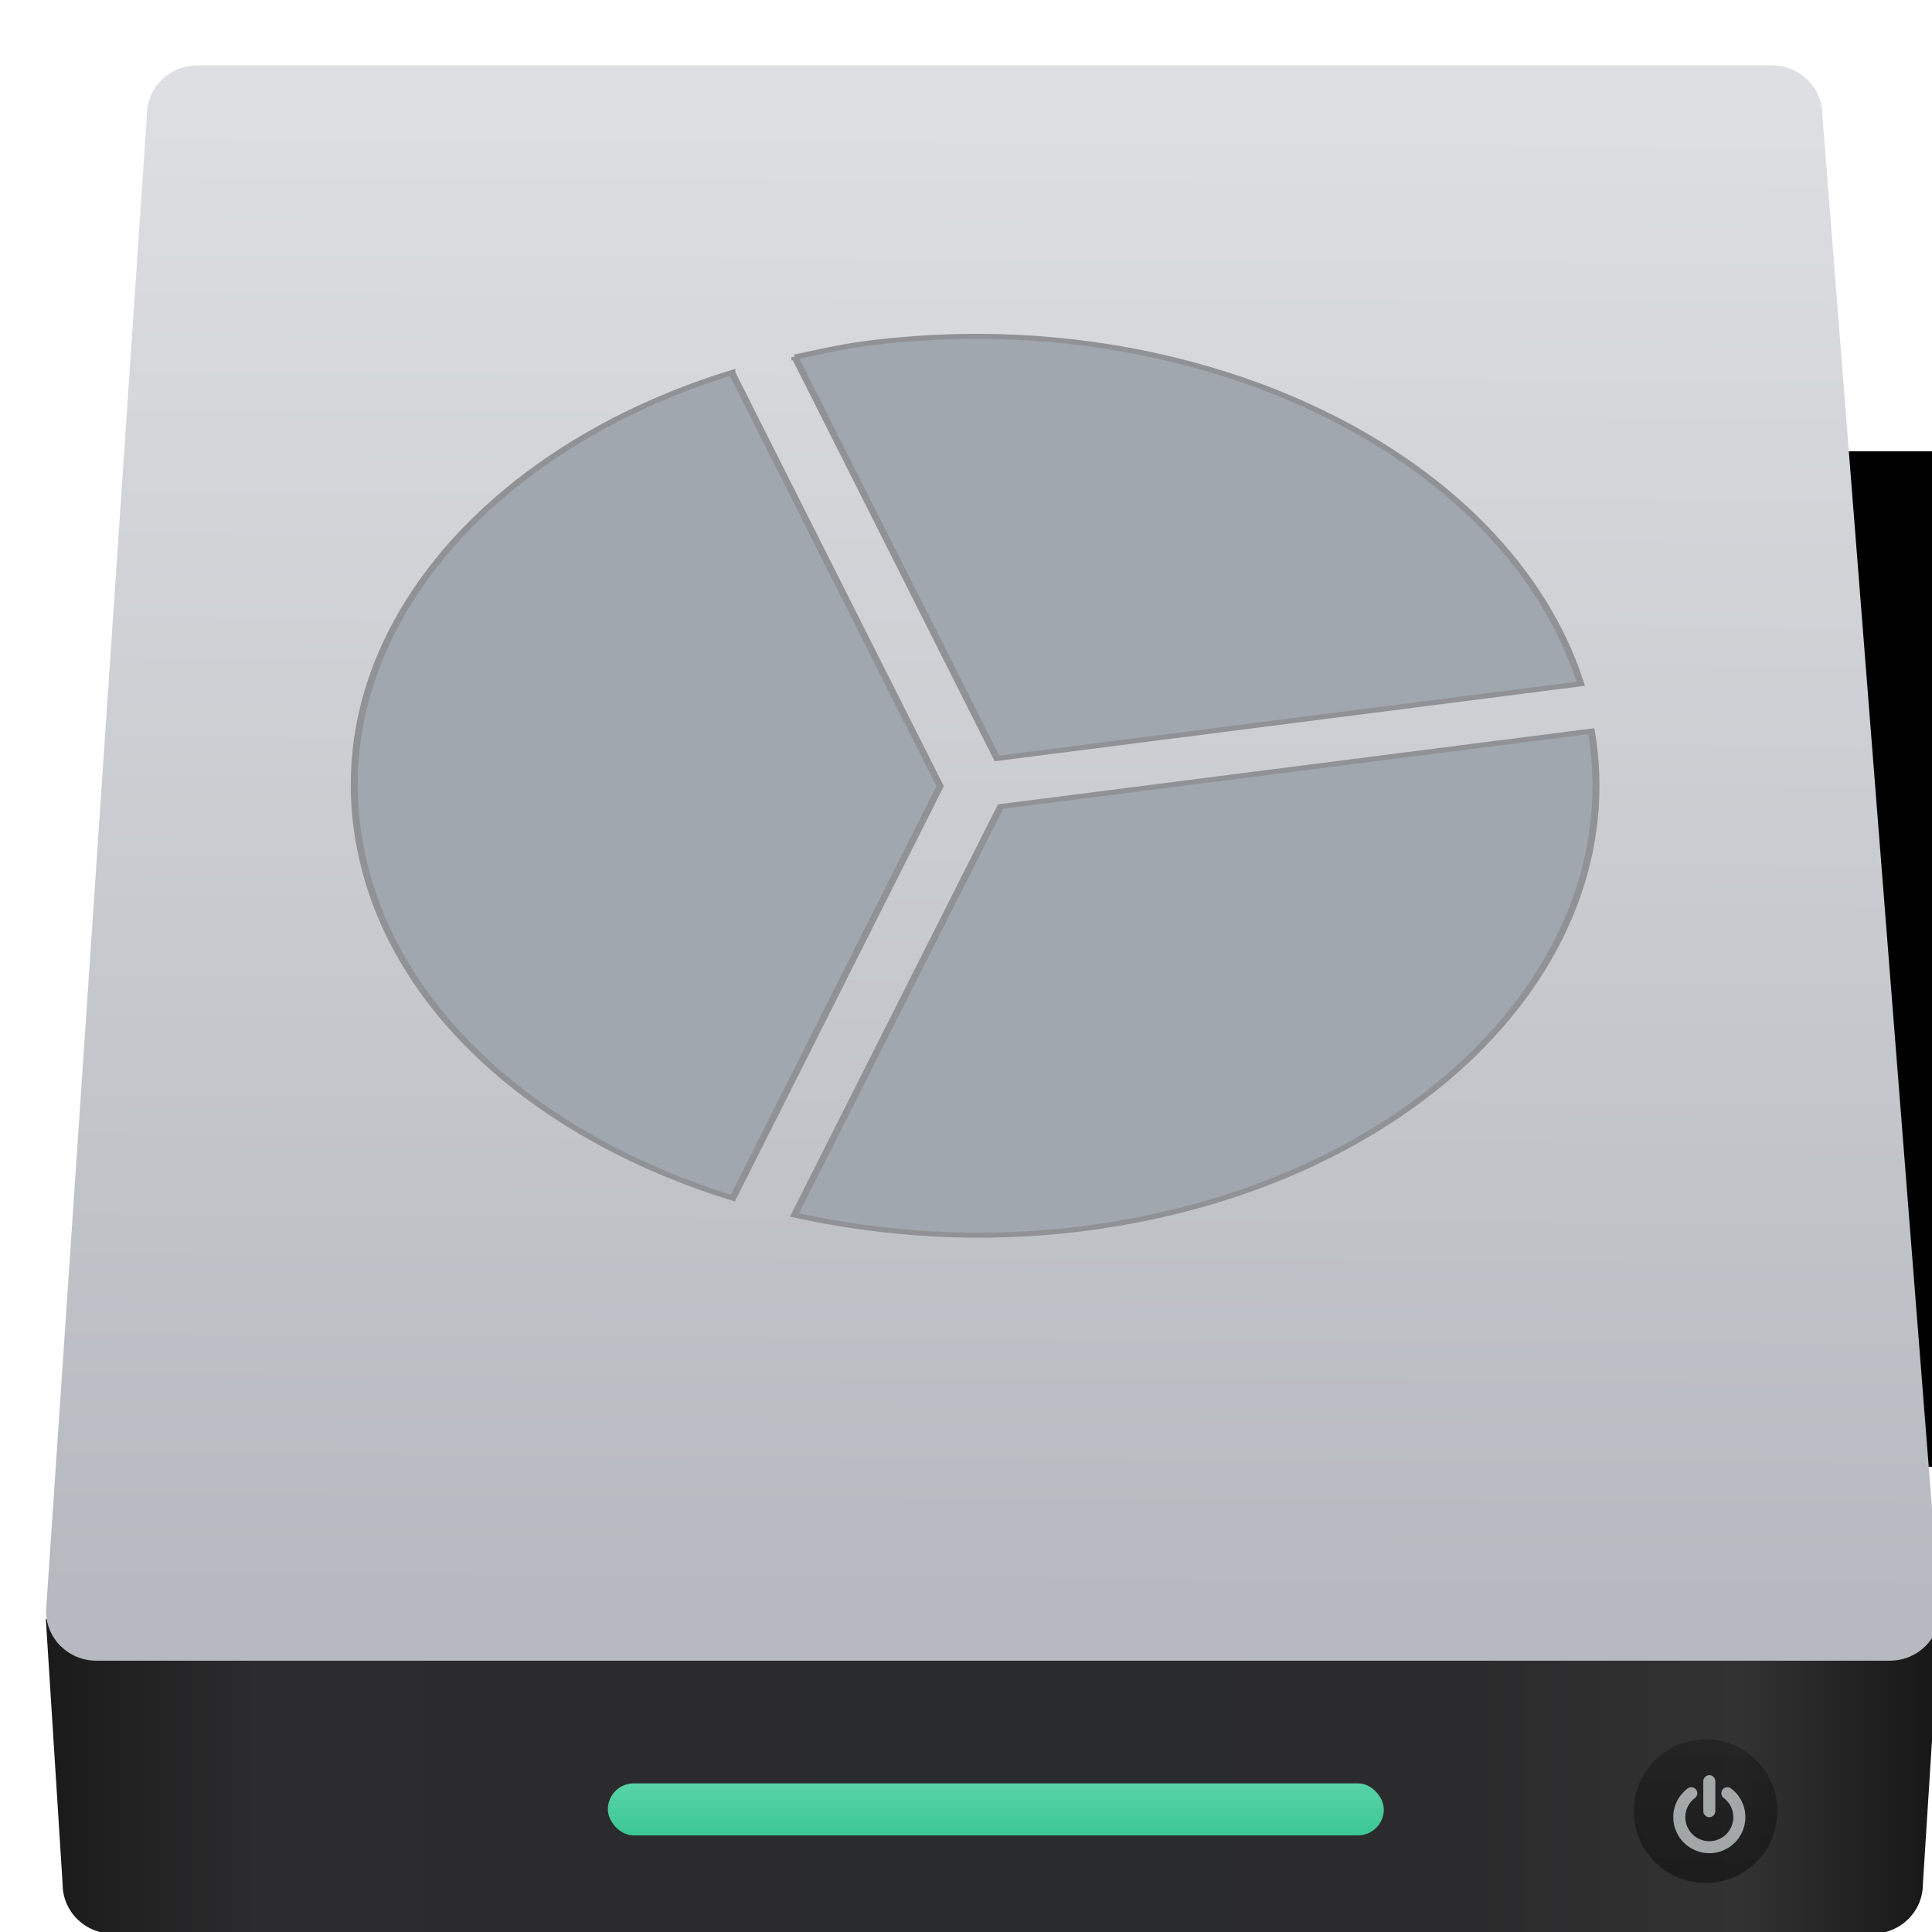 <?xml version="1.0" encoding="UTF-8" standalone="no"?>
<!-- Created with Inkscape (http://www.inkscape.org/) -->

<svg
   xmlns:sketch="http://www.bohemiancoding.com/sketch/ns"
   xmlns:osb="http://www.openswatchbook.org/uri/2009/osb"
   xmlns:dc="http://purl.org/dc/elements/1.1/"
   xmlns:cc="http://creativecommons.org/ns#"
   xmlns:rdf="http://www.w3.org/1999/02/22-rdf-syntax-ns#"
   xmlns:svg="http://www.w3.org/2000/svg"
   xmlns="http://www.w3.org/2000/svg"
   xmlns:xlink="http://www.w3.org/1999/xlink"
   xmlns:sodipodi="http://sodipodi.sourceforge.net/DTD/sodipodi-0.dtd"
   xmlns:inkscape="http://www.inkscape.org/namespaces/inkscape"
   width="48"
   height="48"
   id="svg5453"
   version="1.1"
   inkscape:version="0.91 r13725"
   sodipodi:docname="gparted.svg">
  <defs
     id="defs5455">
    <linearGradient
       id="linearGradient3923">
      <stop
         id="stop3925"
         offset="0"
         style="stop-color:#c8c8c8;stop-opacity:1;" />
      <stop
         id="stop3927"
         offset="1"
         style="stop-color:#969696;stop-opacity:1;" />
    </linearGradient>
    <linearGradient
       id="linearGradient8467-7">
      <stop
         offset="0"
         style="stop-color:#3ec896;stop-opacity:1"
         id="stop8469-4" />
      <stop
         offset="1"
         style="stop-color:#66d9af;stop-opacity:1"
         id="stop8471-7" />
    </linearGradient>
    <linearGradient
       id="linearGradient4992"
       inkscape:collect="always">
      <stop
         id="stop4994"
         offset="0"
         style="stop-color:#b6b9bf;stop-opacity:1" />
      <stop
         id="stop4996"
         offset="1"
         style="stop-color:#dddfe2;stop-opacity:1" />
    </linearGradient>
    <linearGradient
       id="linearGradient4957"
       inkscape:collect="always">
      <stop
         id="stop4959"
         offset="0"
         style="stop-color:#040404;stop-opacity:1" />
      <stop
         id="stop4961"
         offset="1"
         style="stop-color:#121212;stop-opacity:0.908" />
    </linearGradient>
    <linearGradient
       gradientTransform="matrix(0.248,0,0,0.244,433.384,517.171)"
       y2="107.361"
       x2="122.719"
       y1="107.361"
       x1="10.094"
       gradientUnits="userSpaceOnUse"
       id="linearGradient4197-9"
       xlink:href="#linearGradient3687-7"
       inkscape:collect="always" />
    <linearGradient
       id="linearGradient3687-7">
      <stop
         style="stop-color:#1a1a1a;stop-opacity:1"
         offset="0"
         id="stop3689-9" />
      <stop
         id="stop3691-0"
         offset="0.111"
         style="stop-color:#2c2c2e;stop-opacity:1" />
      <stop
         id="stop3693-6"
         offset="0.29"
         style="stop-color:#2b2b2d;stop-opacity:1" />
      <stop
         id="stop3695-9"
         offset="0.512"
         style="stop-color:#2a2b2d;stop-opacity:1" />
      <stop
         id="stop3699-5"
         offset="0.752"
         style="stop-color:#2b2b2d;stop-opacity:1" />
      <stop
         style="stop-color:#323232;stop-opacity:1"
         offset="0.897"
         id="stop3701-3" />
      <stop
         style="stop-color:#171717;stop-opacity:1"
         offset="1"
         id="stop3703-6" />
    </linearGradient>
    <linearGradient
       y2="188.156"
       x2="319.022"
       y1="188.156"
       x1="57.289"
       gradientUnits="userSpaceOnUse"
       id="linearGradient4740"
       xlink:href="#linearGradient3923"
       inkscape:collect="always" />
    <linearGradient
       y2="188.156"
       x2="319.022"
       y1="188.156"
       x1="57.289"
       gradientUnits="userSpaceOnUse"
       id="linearGradient4742"
       xlink:href="#linearGradient3923"
       inkscape:collect="always" />
    <linearGradient
       y2="188.156"
       x2="319.022"
       y1="188.156"
       x1="57.289"
       gradientUnits="userSpaceOnUse"
       id="linearGradient4744"
       xlink:href="#linearGradient3923"
       inkscape:collect="always" />
    <linearGradient
       y2="188.156"
       x2="319.022"
       y1="188.156"
       x1="57.289"
       gradientUnits="userSpaceOnUse"
       id="linearGradient4746"
       xlink:href="#linearGradient3923"
       inkscape:collect="always" />
    <linearGradient
       y2="188.156"
       x2="319.022"
       y1="188.156"
       x1="57.289"
       gradientUnits="userSpaceOnUse"
       id="linearGradient4748"
       xlink:href="#linearGradient3923"
       inkscape:collect="always" />
    <linearGradient
       y2="188.156"
       x2="319.022"
       y1="188.156"
       x1="57.289"
       gradientUnits="userSpaceOnUse"
       id="linearGradient4750"
       xlink:href="#linearGradient3923"
       inkscape:collect="always" />
    <linearGradient
       y2="188.156"
       x2="319.022"
       y1="188.156"
       x1="57.289"
       gradientUnits="userSpaceOnUse"
       id="linearGradient4752"
       xlink:href="#linearGradient3923"
       inkscape:collect="always" />
    <linearGradient
       y2="188.156"
       x2="319.022"
       y1="188.156"
       x1="57.289"
       gradientUnits="userSpaceOnUse"
       id="linearGradient4754"
       xlink:href="#linearGradient3923"
       inkscape:collect="always" />
    <linearGradient
       y2="188.156"
       x2="319.022"
       y1="188.156"
       x1="57.289"
       gradientUnits="userSpaceOnUse"
       id="linearGradient4756"
       xlink:href="#linearGradient3923"
       inkscape:collect="always" />
    <linearGradient
       y2="188.156"
       x2="319.022"
       y1="188.156"
       x1="57.289"
       gradientUnits="userSpaceOnUse"
       id="linearGradient4758"
       xlink:href="#linearGradient3923"
       inkscape:collect="always" />
    <linearGradient
       y2="188.156"
       x2="319.022"
       y1="188.156"
       x1="57.289"
       gradientUnits="userSpaceOnUse"
       id="linearGradient4760"
       xlink:href="#linearGradient3923"
       inkscape:collect="always" />
    <linearGradient
       y2="188.156"
       x2="319.022"
       y1="188.156"
       x1="57.289"
       gradientUnits="userSpaceOnUse"
       id="linearGradient4762"
       xlink:href="#linearGradient3923"
       inkscape:collect="always" />
    <linearGradient
       y2="188.156"
       x2="319.022"
       y1="188.156"
       x1="57.289"
       gradientUnits="userSpaceOnUse"
       id="linearGradient4764"
       xlink:href="#linearGradient3923"
       inkscape:collect="always" />
    <linearGradient
       y2="188.156"
       x2="319.022"
       y1="188.156"
       x1="57.289"
       gradientUnits="userSpaceOnUse"
       id="linearGradient4766"
       xlink:href="#linearGradient3923"
       inkscape:collect="always" />
    <linearGradient
       y2="188.156"
       x2="319.022"
       y1="188.156"
       x1="57.289"
       gradientUnits="userSpaceOnUse"
       id="linearGradient4768"
       xlink:href="#linearGradient3923"
       inkscape:collect="always" />
    <linearGradient
       id="linearGradient4207"
       osb:paint="gradient">
      <stop
         style="stop-color:#3498db;stop-opacity:1;"
         offset="0"
         id="stop3371" />
      <stop
         style="stop-color:#3498db;stop-opacity:0;"
         offset="1"
         id="stop3373" />
    </linearGradient>
    <linearGradient
       gradientTransform="matrix(0.505,0,0,1,229.148,2.167)"
       gradientUnits="userSpaceOnUse"
       y2="543.088"
       x2="451.021"
       y1="544.15"
       x1="451.021"
       id="linearGradient4735"
       xlink:href="#linearGradient8467-7"
       inkscape:collect="always" />
    <linearGradient
       gradientTransform="translate(0,0.106)"
       gradientUnits="userSpaceOnUse"
       y2="544.724"
       x2="467.175"
       y1="546.847"
       x1="467.175"
       id="linearGradient4963"
       xlink:href="#linearGradient4957"
       inkscape:collect="always" />
    <linearGradient
       gradientUnits="userSpaceOnUse"
       y2="518.407"
       x2="449.549"
       y1="540.746"
       x1="449.428"
       id="linearGradient4998"
       xlink:href="#linearGradient4992"
       inkscape:collect="always" />
    <linearGradient
       inkscape:collect="always"
       xlink:href="#linearGradient3923"
       id="linearGradient5192"
       gradientUnits="userSpaceOnUse"
       x1="57.289"
       y1="188.156"
       x2="319.022"
       y2="188.156" />
  </defs>
  <sodipodi:namedview
     id="base"
     pagecolor="#5a5a5a"
     bordercolor="#666666"
     borderopacity="1.0"
     inkscape:pageopacity="0"
     inkscape:pageshadow="2"
     inkscape:zoom="7.178123"
     inkscape:cx="-10.408727"
     inkscape:cy="25.076868"
     inkscape:document-units="px"
     inkscape:current-layer="layer1"
     showgrid="false"
     fit-margin-top="0"
     fit-margin-left="0"
     fit-margin-right="0"
     fit-margin-bottom="0"
     inkscape:window-width="1366"
     inkscape:window-height="642"
     inkscape:window-x="0"
     inkscape:window-y="33"
     inkscape:window-maximized="1"
     inkscape:showpageshadow="false"
     borderlayer="true"
     showguides="false"
     showborder="false">
    <inkscape:grid
       type="xygrid"
       id="grid4063" />
    <sodipodi:guide
       position="1.1650391e-05,48"
       orientation="4,0"
       id="guide4146" />
    <sodipodi:guide
       position="1.1650391e-05,44"
       orientation="0,48"
       id="guide4148" />
    <sodipodi:guide
       position="48,44"
       orientation="-4,0"
       id="guide4150" />
    <sodipodi:guide
       position="-305,145"
       orientation="0,-48"
       id="guide4152" />
    <sodipodi:guide
       position="1.1650391e-05,4"
       orientation="4,0"
       id="guide4154" />
    <sodipodi:guide
       position="1.1650391e-05,2.6367188e-05"
       orientation="0,48"
       id="guide4156" />
    <sodipodi:guide
       position="48,2.6367188e-05"
       orientation="-4,0"
       id="guide4158" />
    <sodipodi:guide
       position="48,4"
       orientation="0,-48"
       id="guide4160" />
    <sodipodi:guide
       position="48,48"
       orientation="0,-4"
       id="guide4162" />
    <sodipodi:guide
       position="44,48"
       orientation="48,0"
       id="guide4164" />
    <sodipodi:guide
       position="44,2.6367188e-05"
       orientation="0,4"
       id="guide4166" />
    <sodipodi:guide
       position="48,2.6367188e-05"
       orientation="-48,0"
       id="guide4168" />
    <sodipodi:guide
       position="4,48"
       orientation="0,-4"
       id="guide4170" />
    <sodipodi:guide
       position="4.2167969e-05,48"
       orientation="48,0"
       id="guide4172" />
    <sodipodi:guide
       position="4.2167969e-05,2.6367188e-05"
       orientation="0,4"
       id="guide4174" />
    <sodipodi:guide
       position="4,2.6367188e-05"
       orientation="-48,0"
       id="guide4176" />
    <sodipodi:guide
       position="20,44"
       orientation="40,0"
       id="guide4153" />
    <sodipodi:guide
       position="20,4"
       orientation="0,8"
       id="guide4155" />
    <sodipodi:guide
       position="28,4"
       orientation="-40,0"
       id="guide4157" />
    <sodipodi:guide
       position="28,44"
       orientation="0,-8"
       id="guide4159" />
  </sodipodi:namedview>
  <g
     inkscape:label="Capa 1"
     inkscape:groupmode="layer"
     id="layer1"
     transform="translate(-384.571,-499.798)">
    <g
       id="g5207"
       transform="matrix(1.209,0,0,1.209,-85.319,-109.272)">
      <g
         transform="translate(45,-0.8)"
         id="g5194">
        <g
           transform="matrix(0.738,0,0,0.738,62.396,138.475)"
           id="layer1-0"
           inkscape:label="Capa 1">
          <g
             inkscape:label="Capa 1"
             id="layer1-37"
             transform="matrix(1.885,0,0,1.885,-346.024,-478.715)">
            <flowRoot
               xml:space="preserve"
               id="flowRoot4170-9"
               style="font-style:normal;font-variant:normal;font-weight:normal;font-stretch:normal;font-size:10px;line-height:125%;font-family:sans-serif;-inkscape-font-specification:'sans-serif, Normal';text-align:start;letter-spacing:0px;word-spacing:0px;writing-mode:lr-tb;text-anchor:start;fill:#000000;fill-opacity:1;stroke:none"
               transform="translate(389.571,520.798)"><flowRegion
                 id="flowRegion4172-4"><rect
                   id="rect4174-8"
                   width="27"
                   height="15"
                   x="22"
                   y="3" /></flowRegion><flowPara
                 id="flowPara4176-9">Plasm</flowPara></flowRoot>            <g
               id="layer1-3"
               inkscape:label="Capa 1"
               transform="translate(-56.143,-2.138)">
              <g
                 transform="translate(6.68,2.113)"
                 id="g5522-9">
                <path
                   inkscape:connector-curvature="0"
                   style="fill:url(#linearGradient4197-9);fill-opacity:1;stroke:none"
                   d="m 435.891,541.073 0.248,3.915 c 0,0.406 0.332,0.733 0.745,0.733 l 25.99,0 c 0.413,0 0.745,-0.327 0.745,-0.733 l 0.248,-3.915 -27.978,0 z"
                   id="rect3001-4"
                   sodipodi:nodetypes="ccccccc" />
                <path
                   inkscape:connector-curvature="0"
                   style="fill:url(#linearGradient4998);fill-opacity:1;stroke:none"
                   d="m 438.129,518.122 23.26,0 c 0.413,0 0.745,0.327 0.745,0.733 l 1.739,22.1 c 0,0.406 -0.332,0.733 -0.745,0.733 l -26.489,0 c -0.413,0 -0.745,-0.327 -0.745,-0.733 l 1.49,-22.1 c 0,-0.406 0.332,-0.733 0.745,-0.733 z"
                   id="path3778"
                   sodipodi:nodetypes="ccccccccc" />
                <g
                   transform="matrix(0.648,0,0,0.648,459.042,-145.913)"
                   id="g4263" />
                <g
                   id="g5408-7"
                   transform="matrix(0.016,-1.1115667e-4,8.7994552e-5,0.012,452.524,526.326)"
                   style="fill:url(#linearGradient5192);fill-opacity:1">
                  <g
                     id="g5372-1"
                     style="fill:url(#linearGradient4740);fill-opacity:1" />
                  <g
                     id="g5374-8"
                     style="fill:url(#linearGradient4742);fill-opacity:1" />
                  <g
                     id="g5376-8"
                     style="fill:url(#linearGradient4744);fill-opacity:1" />
                  <g
                     id="g5378-8"
                     style="fill:url(#linearGradient4746);fill-opacity:1" />
                  <g
                     id="g5380-5"
                     style="fill:url(#linearGradient4748);fill-opacity:1" />
                  <g
                     id="g5382-5"
                     style="fill:url(#linearGradient4750);fill-opacity:1" />
                  <g
                     id="g5384-9"
                     style="fill:url(#linearGradient4752);fill-opacity:1" />
                  <g
                     id="g5386-2"
                     style="fill:url(#linearGradient4754);fill-opacity:1" />
                  <g
                     id="g5388-1"
                     style="fill:url(#linearGradient4756);fill-opacity:1" />
                  <g
                     id="g5390-5"
                     style="fill:url(#linearGradient4758);fill-opacity:1" />
                  <g
                     id="g5392-8"
                     style="fill:url(#linearGradient4760);fill-opacity:1" />
                  <g
                     id="g5394-6"
                     style="fill:url(#linearGradient4762);fill-opacity:1" />
                  <g
                     id="g5396-5"
                     style="fill:url(#linearGradient4764);fill-opacity:1" />
                  <g
                     id="g5398-2"
                     style="fill:url(#linearGradient4766);fill-opacity:1" />
                  <g
                     id="g5400-9"
                     style="fill:url(#linearGradient4768);fill-opacity:1" />
                </g>
              </g>
              <rect
                 style="opacity:1;fill:url(#linearGradient4735);fill-opacity:1;stroke:none;stroke-width:0.2;stroke-linecap:round;stroke-linejoin:round;stroke-miterlimit:4;stroke-dasharray:none;stroke-opacity:1"
                 id="rect4727-4"
                 width="11.463"
                 height="0.769"
                 x="450.873"
                 y="545.613"
                 ry="0.384" />
              <ellipse
                 ry="1.061"
                 rx="1.061"
                 cy="546.024"
                 cx="467.089"
                 id="path4955"
                 style="opacity:0.452;fill:url(#linearGradient4963);fill-opacity:1;stroke:none;stroke-width:1.7;stroke-linecap:round;stroke-linejoin:round;stroke-miterlimit:4;stroke-dasharray:none;stroke-opacity:1" />
              <g
                 style="opacity:0.668;fill:#e3e8ea;fill-opacity:1"
                 inkscape:label="Capa 1"
                 id="layer1-2-8"
                 transform="matrix(0.067,0,0,0.067,429.308,506.304)">
                <g
                   id="power27"
                   sketch:type="MSLayerGroup"
                   transform="matrix(0.127,0,0,0.127,556.717,584.863)"
                   style="fill:#e3e8ea;fill-opacity:1">
                  <g
                     id="g953"
                     sketch:type="MSShapeGroup"
                     style="fill:#e3e8ea;fill-opacity:1">
                    <path
                       d="m 63,73.215 c 2.824,0 5.27,-1.031 7.332,-3.096 2.064,-2.063 3.098,-4.508 3.098,-7.332 l 0,-52.144 C 73.43,7.818 72.397,5.374 70.332,3.311 68.27,1.246 65.825,0.214 63,0.214 c -2.825,0 -5.269,1.033 -7.333,3.097 -2.064,2.063 -3.096,4.508 -3.096,7.332 l 0,52.144 c 0,2.824 1.032,5.269 3.096,7.332 2.064,2.065 4.509,3.096 7.333,3.096 l 0,0 z"
                       id="path955"
                       inkscape:connector-curvature="0"
                       style="fill:#e3e8ea;fill-opacity:1" />
                    <path
                       d="M 119.014,45.269 C 114.641,36.525 108.491,29.192 100.561,23.272 98.28,21.534 95.7,20.855 92.821,21.235 c -2.879,0.38 -5.16,1.738 -6.844,4.073 -1.738,2.281 -2.403,4.847 -1.996,7.699 0.406,2.853 1.752,5.147 4.033,6.885 5.321,4.019 9.438,8.935 12.342,14.747 2.906,5.811 4.358,12.004 4.358,18.575 0,5.65 -1.1,11.04 -3.299,16.173 -2.2,5.133 -5.174,9.573 -8.922,13.321 -3.748,3.747 -8.187,6.721 -13.32,8.921 -5.133,2.2 -10.524,3.301 -16.173,3.301 -5.648,0 -11.039,-1.101 -16.172,-3.301 -5.133,-2.2 -9.573,-5.174 -13.321,-8.921 -3.747,-3.748 -6.721,-8.188 -8.921,-13.321 -2.2,-5.133 -3.3,-10.523 -3.3,-16.173 0,-6.571 1.453,-12.763 4.359,-18.575 2.906,-5.811 7.02,-10.727 12.343,-14.747 2.281,-1.739 3.625,-4.033 4.033,-6.885 0.407,-2.851 -0.258,-5.418 -1.996,-7.699 -1.684,-2.335 -3.951,-3.693 -6.803,-4.073 -2.852,-0.38 -5.446,0.299 -7.781,2.037 -7.931,5.92 -14.081,13.253 -18.454,21.997 -4.373,8.745 -6.559,18.06 -6.559,27.945 0,8.474 1.657,16.566 4.97,24.279 3.314,7.713 7.767,14.366 13.362,19.961 5.594,5.594 12.248,10.049 19.961,13.36 7.713,3.314 15.806,4.972 24.279,4.972 8.473,0 16.566,-1.658 24.279,-4.972 7.713,-3.312 14.367,-7.766 19.961,-13.36 5.594,-5.594 10.047,-12.248 13.361,-19.961 3.313,-7.713 4.969,-15.806 4.969,-24.279 0,-9.885 -2.183,-19.2 -6.556,-27.945 l 0,0 z"
                       id="path957"
                       inkscape:connector-curvature="0"
                       style="fill:#e3e8ea;fill-opacity:1" />
                  </g>
                </g>
              </g>
            </g>
          </g>
        </g>
      </g>
      <g
         style="stroke:#909296;stroke-width:0.1;stroke-miterlimit:4;stroke-dasharray:none;stroke-opacity:1"
         transform="matrix(1.218,0,0,1.218,-88.624,-112.391)"
         inkscape:label="Capa 1"
         id="layer1-33">
        <g
           style="stroke:#909296;stroke-width:0.1;stroke-miterlimit:4;stroke-dasharray:none;stroke-opacity:1"
           transform="translate(374.974,-511.227)"
           id="layer1-20"
           inkscape:label="Livello 1">
          <g
             style="stroke:#909296;stroke-width:0.113;stroke-miterlimit:4;stroke-dasharray:none;stroke-opacity:1"
             id="g6914"
             transform="matrix(0.883,0,0,0.883,-41.369,133.071)">
            <g
               style="stroke:#909296;stroke-width:0.113;stroke-miterlimit:4;stroke-dasharray:none;stroke-opacity:1"
               id="g7040"
               transform="translate(60.598,-5.811)">
              <g
                 style="fill:#a1a7ae;fill-opacity:1;stroke:#909296;stroke-width:0.157;stroke-miterlimit:4;stroke-dasharray:none;stroke-opacity:1"
                 transform="matrix(0.848,0,0,0.613,43.838,392.379)"
                 id="g4037">
                <path
                   id="path4031"
                   d="m -22.813,1027.773 -4.644,12.731 c 2.042,0.623 4.26,0.822 6.507,0.425 7.366,-1.299 12.347,-8.169 11.449,-15.507 l -13.311,2.351 z"
                   style="fill:#a1a7ae;fill-opacity:1;stroke:#909296;stroke-width:0.157;stroke-miterlimit:4;stroke-dasharray:none;stroke-opacity:1"
                   sodipodi:nodetypes="ccscc"
                   inkscape:connector-curvature="0" />
                <path
                   id="path4033"
                   d="m -28.867,1014.247 0,0 z m 1.42,-0.484 4.553,12.51 13.154,-2.327 c -1.667,-7.203 -8.702,-11.912 -16.068,-10.613 -0.57,0.1 -1.099,0.266 -1.639,0.43 z"
                   style="fill:#a1a7ae;fill-opacity:1;stroke:#909296;stroke-width:0.157;stroke-miterlimit:4;stroke-dasharray:none;stroke-opacity:1"
                   sodipodi:nodetypes="cccccsc"
                   inkscape:connector-curvature="0" />
                <path
                   id="path4035"
                   d="m -28.867,1014.247 c -3.726,1.586 -6.544,4.717 -7.796,8.458 -0.717,2.141 -0.914,4.485 -0.495,6.864 0.853,4.837 4.109,8.614 8.312,10.41 l 4.671,-12.841 -4.692,-12.891 z"
                   style="fill:#a1a7ae;fill-opacity:1;stroke:#909296;stroke-width:0.157;stroke-miterlimit:4;stroke-dasharray:none;stroke-opacity:1"
                   sodipodi:nodetypes="cssccc"
                   inkscape:connector-curvature="0" />
              </g>
            </g>
          </g>
        </g>
      </g>
    </g>
  </g>
</svg>
